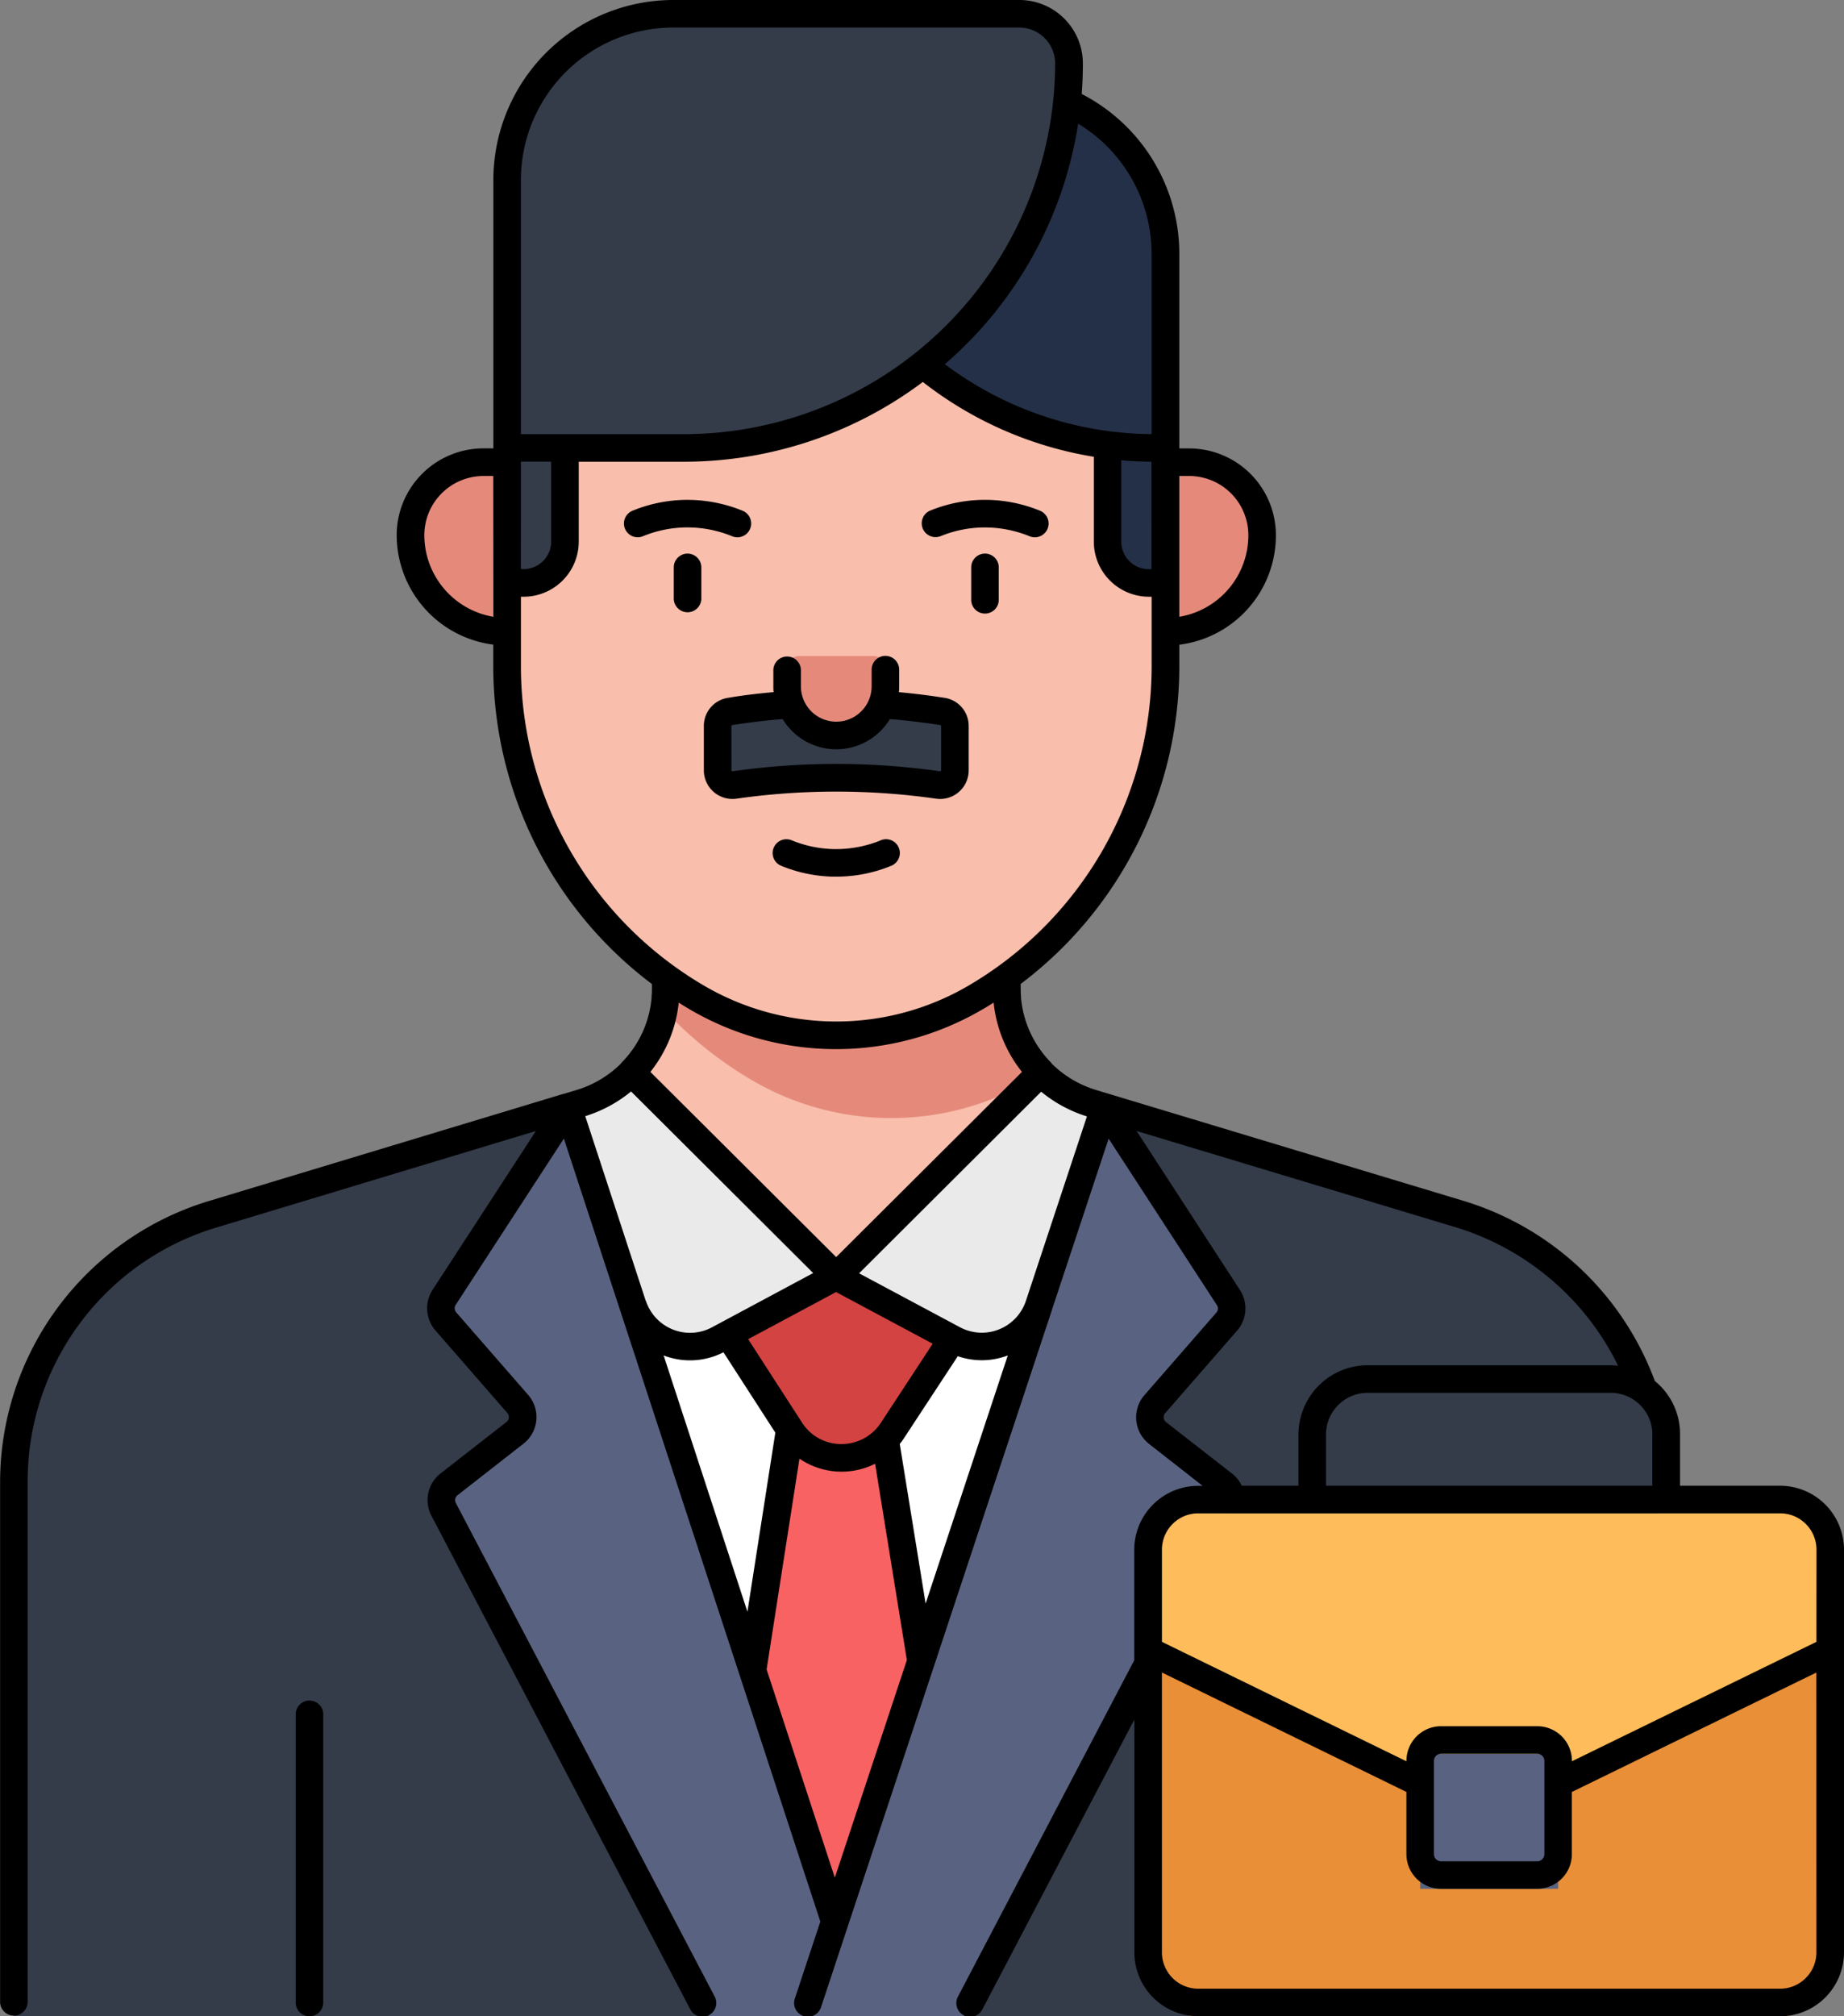 <svg xmlns="http://www.w3.org/2000/svg" width="58.557" height="64" viewBox="0 0 58.557 64"><rect x="0" y="0" width="58.557" height="64" fill="#808080" stroke="none"/><g transform="translate(-43.55)"><path d="M99.287,227.95V211a8.894,8.894,0,0,0-6.337-8.51L81.3,198.973a3.812,3.812,0,0,1-2.716-3.647v-7.954H67.754v7.954a3.812,3.812,0,0,1-2.716,3.647l-11.651,3.513A8.894,8.894,0,0,0,47.05,211V227.95Z" transform="translate(-3.062 -163.951)" fill="#343c4a"/><path d="M201.182,283.693l-2.027-3.513-8.13,5.493-8.131-5.493-1.151,3.513,9.4,23.625,10.04-23.625Z" transform="translate(-120.919 -245.158)" fill="#fff"/><path d="M233.194,342.554l-4,.875-3.774-.875,3.146-20.2h1.353Z" transform="translate(-159.138 -282.06)" fill="#f96263"/><path d="M231.415,325.076l-2.584,3.939a1.936,1.936,0,0,1-3.243-.012l-2.68-4.151,4.137-.724Z" transform="translate(-156.937 -283.612)" fill="#d34342"/><path d="M210.483,204.466l6.5-6.482a3.8,3.8,0,0,1-1.087-2.659v-6.084l-1.876-1.87h-7.078l-1.876,1.87v6.084a3.8,3.8,0,0,1-1.088,2.659Z" transform="translate(-140.377 -163.951)" fill="#f9beac"/><path d="M264.519,273.378l-.389-.117a3.813,3.813,0,0,1-1.628-.988l-6.5,6.482,3.719,1.988a1.913,1.913,0,0,0,2.718-1.081Z" transform="translate(-185.894 -238.238)" fill="#eaeaea"/><path d="M164.072,309.977l-8.44-16.086a.634.634,0,0,1,.172-.794l2.095-1.636a.634.634,0,0,0,.088-.917l-2.285-2.62a.634.634,0,0,1-.054-.762l3.934-6.046,8.471,25.855-.115,3.006Z" transform="translate(-97.996 -245.977)" fill="#596381"/><path d="M247.652,309.977l9.563-28.86,3.935,6.046a.633.633,0,0,1-.054.762l-2.286,2.62a.634.634,0,0,0,.088.917l2.095,1.635a.634.634,0,0,1,.172.794l-8.426,16.086Z" transform="translate(-178.589 -245.977)" fill="#596381"/><path d="M187.847,273.378l.389-.117a3.813,3.813,0,0,0,1.628-.988l6.5,6.482-3.74,2a1.913,1.913,0,0,1-2.72-1.087Z" transform="translate(-126.26 -238.238)" fill="#eaeaea"/><path d="M355.276,400.243H336.835a1.592,1.592,0,0,1-1.609-1.575V385.853a1.593,1.593,0,0,1,1.609-1.575h18.441a1.593,1.593,0,0,1,1.609,1.575v12.815a1.593,1.593,0,0,1-1.609,1.575Z" transform="translate(-255.217 -336.243)" fill="#e88f37"/><path d="M355.276,384.278H336.835a1.593,1.593,0,0,0-1.609,1.575v3.216l8.639,4.219h4.381l8.639-4.219v-3.216a1.593,1.593,0,0,0-1.609-1.575Z" transform="translate(-255.217 -336.243)" fill="#ffbc5b"/><rect width="4.381" height="4.287" transform="translate(88.649 55.667)" fill="#596381"/><path d="M223.093,189.243l-1.876-1.87h-7.078l-1.876,1.87v6.084a3.785,3.785,0,0,1-.06.663,12.176,12.176,0,0,0,2.83,2.267,8.754,8.754,0,0,0,8.79,0c.072-.042.143-.086.214-.129l.143-.142a3.8,3.8,0,0,1-1.087-2.659Z" transform="translate(-147.572 -163.951)" fill="#e58a7b"/><path d="M187.232,98.312a8.754,8.754,0,0,1-8.79,0,12.151,12.151,0,0,1-6.057-10.505V76.15h20.9V87.807a12.151,12.151,0,0,1-6.057,10.505Z" transform="translate(-112.732 -66.631)" fill="#f9beac"/><path d="M326.764,97.54h-.525a1.311,1.311,0,0,1-1.311-1.311v-5.9h1.836Z" transform="translate(-246.206 -79.037)" fill="#243047"/><path d="M172.386,91.115h.525a1.311,1.311,0,0,0,1.311-1.311V82.985h-1.836Zm6.684,4.545a.47.47,0,0,1,.4-.465,21.469,21.469,0,0,1,6.745,0,.469.469,0,0,1,.4.465v1.4a.471.471,0,0,1-.539.465,22.957,22.957,0,0,0-6.459,0,.47.47,0,0,1-.538-.465Z" transform="translate(-112.732 -72.612)" fill="#343c4a"/><path d="M246.635,166.977v.585a1.561,1.561,0,0,1-3.121,0v-.585a.375.375,0,0,1,.375-.375h2.371a.375.375,0,0,1,.375.375Z" transform="translate(-174.969 -145.777)" fill="#e58a7b"/><path d="M256.473,33.731h.359V27.565a5.273,5.273,0,0,0-5.281-5.265h-6.545A11.449,11.449,0,0,0,256.473,33.731Z" transform="translate(-176.274 -19.512)" fill="#243047"/><path d="M177.981,17.281h-5.595V8.764A5.273,5.273,0,0,1,177.667,3.5h10.98a1.576,1.576,0,0,1,1.579,1.574A12.227,12.227,0,0,1,177.981,17.281Z" transform="translate(-112.732 -3.062)" fill="#343c4a"/><path d="M171.82,122.757v-5.383h.751a2.316,2.316,0,0,1,2.316,2.316,3.067,3.067,0,0,1-3.067,3.067Zm-20.9,0a3.067,3.067,0,0,1-3.067-3.067,2.316,2.316,0,0,1,2.316-2.316h.751v5.383Z" transform="translate(-91.263 -102.702)" fill="#e58a7b"/><path d="M100.059,47.16H96.9V45.514a2.16,2.16,0,0,0-.8-1.678,9.371,9.371,0,0,0-6.076-5.719L78.363,34.6a3.391,3.391,0,0,1-1.406-.831l-.006-.008a.44.44,0,0,0-.029-.037,3.368,3.368,0,0,1-.816-1.37l-.018-.062q-.025-.087-.045-.174-.026-.113-.044-.227c-.011-.074-.021-.148-.027-.223l0-.046c-.006-.083-.01-.166-.01-.251v-.139A12.63,12.63,0,0,0,81,21.175v-.711a3.5,3.5,0,0,0,3.067-3.477,2.756,2.756,0,0,0-2.753-2.753H81V9.519s0,0,0,0V8.052a5.711,5.711,0,0,0-3.1-5.069q.037-.481.037-.972A2.016,2.016,0,0,0,75.916,0H64.936a5.717,5.717,0,0,0-5.719,5.7v8.532H58.9a2.756,2.756,0,0,0-2.753,2.753,3.509,3.509,0,0,0,3.067,3.476v.712a12.63,12.63,0,0,0,5.037,10.061v.139c0,.084,0,.167-.01.25,0,.016,0,.031,0,.047q-.01.112-.027.223c0,.026-.009.052-.013.078-.009.05-.019.1-.03.15s-.028.116-.044.173c-.006.021-.012.042-.018.063a3.368,3.368,0,0,1-.816,1.369.425.425,0,0,0-.035.043,3.392,3.392,0,0,1-1.407.832l-.383.116-.014,0L50.2,38.117a9.331,9.331,0,0,0-6.647,8.929V63.562a.438.438,0,0,0,.875,0V47.046a8.406,8.406,0,0,1,6.025-8.091L60.567,35.9l-3.281,5.042a1.076,1.076,0,0,0,.091,1.289l2.285,2.62a.2.2,0,0,1-.027.284l-2.095,1.635a1.071,1.071,0,0,0-.29,1.343l8.21,15.648a.438.438,0,1,0,.775-.406l-8.21-15.648a.2.2,0,0,1,.054-.246l2.095-1.636a1.071,1.071,0,0,0,.148-1.549l-2.285-2.62a.2.2,0,0,1-.017-.236l3.436-5.28L69.6,60.994l-.805,2.43a.438.438,0,1,0,.831.275l7.334-22.133,0-.006v0l1.795-5.417,3.439,5.285a.192.192,0,0,1-.017.235l-2.285,2.621a1.072,1.072,0,0,0,.148,1.549l1.7,1.33h-.125a2.032,2.032,0,0,0-2.047,2.012V52.7L73.979,63.359a.438.438,0,1,0,.775.406l4.818-9.184v7.406A2.032,2.032,0,0,0,81.619,64H100.06a2.032,2.032,0,0,0,2.047-2.012V49.172A2.032,2.032,0,0,0,100.059,47.16ZM81,15.109h.314a1.88,1.88,0,0,1,1.878,1.878A2.625,2.625,0,0,1,81,19.578ZM59.217,19.578a2.632,2.632,0,0,1-2.192-2.59A1.88,1.88,0,0,1,58.9,15.109h.314Zm20.9-1.511h-.087a.875.875,0,0,1-.874-.874V14.61q.478.042.96.045ZM77.787,3.926A4.832,4.832,0,0,1,80.12,8.052v5.728a11.067,11.067,0,0,1-6.566-2.22,12.631,12.631,0,0,0,4.233-7.634ZM60.092,5.7A4.841,4.841,0,0,1,64.936.875H75.916a1.14,1.14,0,0,1,1.141,1.136,11.8,11.8,0,0,1-11.809,11.77H60.092Zm0,8.954h.96v2.536a.875.875,0,0,1-.874.874h-.087Zm0,6.519V18.941h.087a1.751,1.751,0,0,0,1.749-1.749V14.656h3.322a12.643,12.643,0,0,0,7.605-2.532,11.941,11.941,0,0,0,5.43,2.375v2.693a1.751,1.751,0,0,0,1.749,1.749h.087v2.234A11.752,11.752,0,0,1,74.281,31.3a8.317,8.317,0,0,1-8.35,0,11.752,11.752,0,0,1-5.839-10.127ZM65.1,31.824q.191.121.387.235a9.192,9.192,0,0,0,9.229,0q.2-.114.387-.235a4.217,4.217,0,0,0,.9,2.2l-5.9,5.878-5.9-5.878a4.217,4.217,0,0,0,.9-2.2Zm5,9.188,3.068,1.64-1.646,2.511a1.492,1.492,0,0,1-1.252.674H70.27a1.473,1.473,0,0,1-1.253-.684l-1.709-2.646Zm-6.044.279h0l-1.921-5.862a4.283,4.283,0,0,0,1.455-.784l5.783,5.764L66.161,42.13a1.476,1.476,0,0,1-2.1-.838Zm.568,1.733a2.331,2.331,0,0,0,1.9-.1l1.647,2.55-.886,5.685ZM70.06,59.6l-2.166-6.609L68.937,46.3a2.368,2.368,0,0,0,1.33.413h.009a2.374,2.374,0,0,0,1.063-.251l1.009,6.23Zm2.883-8.7-.821-5.066c.048-.06.094-.121.136-.186l1.707-2.6a2.324,2.324,0,0,0,1.588-.024Zm3.182-9.6a1.475,1.475,0,0,1-2.094.827l-3.2-1.71,5.782-5.764a4.284,4.284,0,0,0,1.453.784ZM96.02,45.514V47.16H85.658V45.514A1.324,1.324,0,0,1,87,44.211h7.681a1.324,1.324,0,0,1,1.341,1.3ZM80.578,45.14a.2.2,0,0,1-.027-.284l2.284-2.62a1.072,1.072,0,0,0,.091-1.288L79.644,35.9l10.118,3.051a8.5,8.5,0,0,1,5.171,4.4,2.256,2.256,0,0,0-.255-.016H87a2.2,2.2,0,0,0-2.216,2.178V47.16h-1.8a1.068,1.068,0,0,0-.308-.385Zm20.653,16.847a1.156,1.156,0,0,1-1.172,1.138H81.619a1.156,1.156,0,0,1-1.172-1.137v-8.9l7.764,3.791v1.974a1.1,1.1,0,0,0,1.1,1.1h3.054a1.1,1.1,0,0,0,1.1-1.1V56.88l7.764-3.791ZM89.086,58.854V55.893a.226.226,0,0,1,.226-.226h3.054a.226.226,0,0,1,.226.226v2.961a.226.226,0,0,1-.226.226H89.312A.226.226,0,0,1,89.086,58.854Zm12.145-6.739-7.764,3.791v-.013a1.1,1.1,0,0,0-1.1-1.1H89.312a1.1,1.1,0,0,0-1.1,1.1v.013l-7.764-3.791V49.172a1.156,1.156,0,0,1,1.172-1.137h18.441a1.156,1.156,0,0,1,1.172,1.138ZM66.8,17.022a.437.437,0,1,0,.332-.81,4.642,4.642,0,0,0-1.865-.344,4.589,4.589,0,0,0-1.632.344.437.437,0,1,0,.332.809,3.717,3.717,0,0,1,1.322-.279,3.76,3.76,0,0,1,1.51.279ZM53.377,53.978a.438.438,0,0,0-.437.438v9.147a.437.437,0,0,0,.875,0V54.416a.437.437,0,0,0-.437-.437ZM66.213,25.137a.911.911,0,0,0,.725.214,22.465,22.465,0,0,1,6.336,0,.907.907,0,0,0,1.037-.9v-1.4a.9.9,0,0,0-.764-.9q-.723-.114-1.452-.181c.006-.061.009-.123.009-.186v-.528a.437.437,0,1,0-.875,0v.528a1.123,1.123,0,0,1-2.246,0v-.528a.438.438,0,0,0-.875,0v.528c0,.062,0,.124.009.185-.489.044-.975.1-1.452.182a.9.9,0,0,0-.764.9v1.4a.906.906,0,0,0,.312.684Zm.563-2.088a.032.032,0,0,1,.027-.033q.8-.127,1.6-.191a1.992,1.992,0,0,0,3.406,0c.535.044,1.073.107,1.6.191a.032.032,0,0,1,.026.033v1.4a.029.029,0,0,1-.01.024.036.036,0,0,1-.029.008,23.47,23.47,0,0,0-3.242-.233h-.046a23.446,23.446,0,0,0-3.288.232.033.033,0,0,1-.033-.007.029.029,0,0,1-.01-.024Zm-1.393-5.477a.438.438,0,0,0-.437.438v1.007a.438.438,0,0,0,.875,0V18.01a.437.437,0,0,0-.437-.437Zm8.029-.55a3.716,3.716,0,0,1,1.322-.279,3.759,3.759,0,0,1,1.511.279.437.437,0,1,0,.332-.81,4.6,4.6,0,0,0-3.5,0,.438.438,0,0,0,.332.81Zm1.416.55a.438.438,0,0,0-.437.438v1.007a.438.438,0,1,0,.875,0V18.01A.438.438,0,0,0,74.829,17.572Zm-3.306,9.1a3.77,3.77,0,0,1-1.511.279,3.717,3.717,0,0,1-1.322-.279.437.437,0,1,0-.332.81,4.59,4.59,0,0,0,1.632.344h.118a4.58,4.58,0,0,0,1.746-.345.437.437,0,1,0-.332-.81Z" transform="translate(0 0)"/></g></svg>